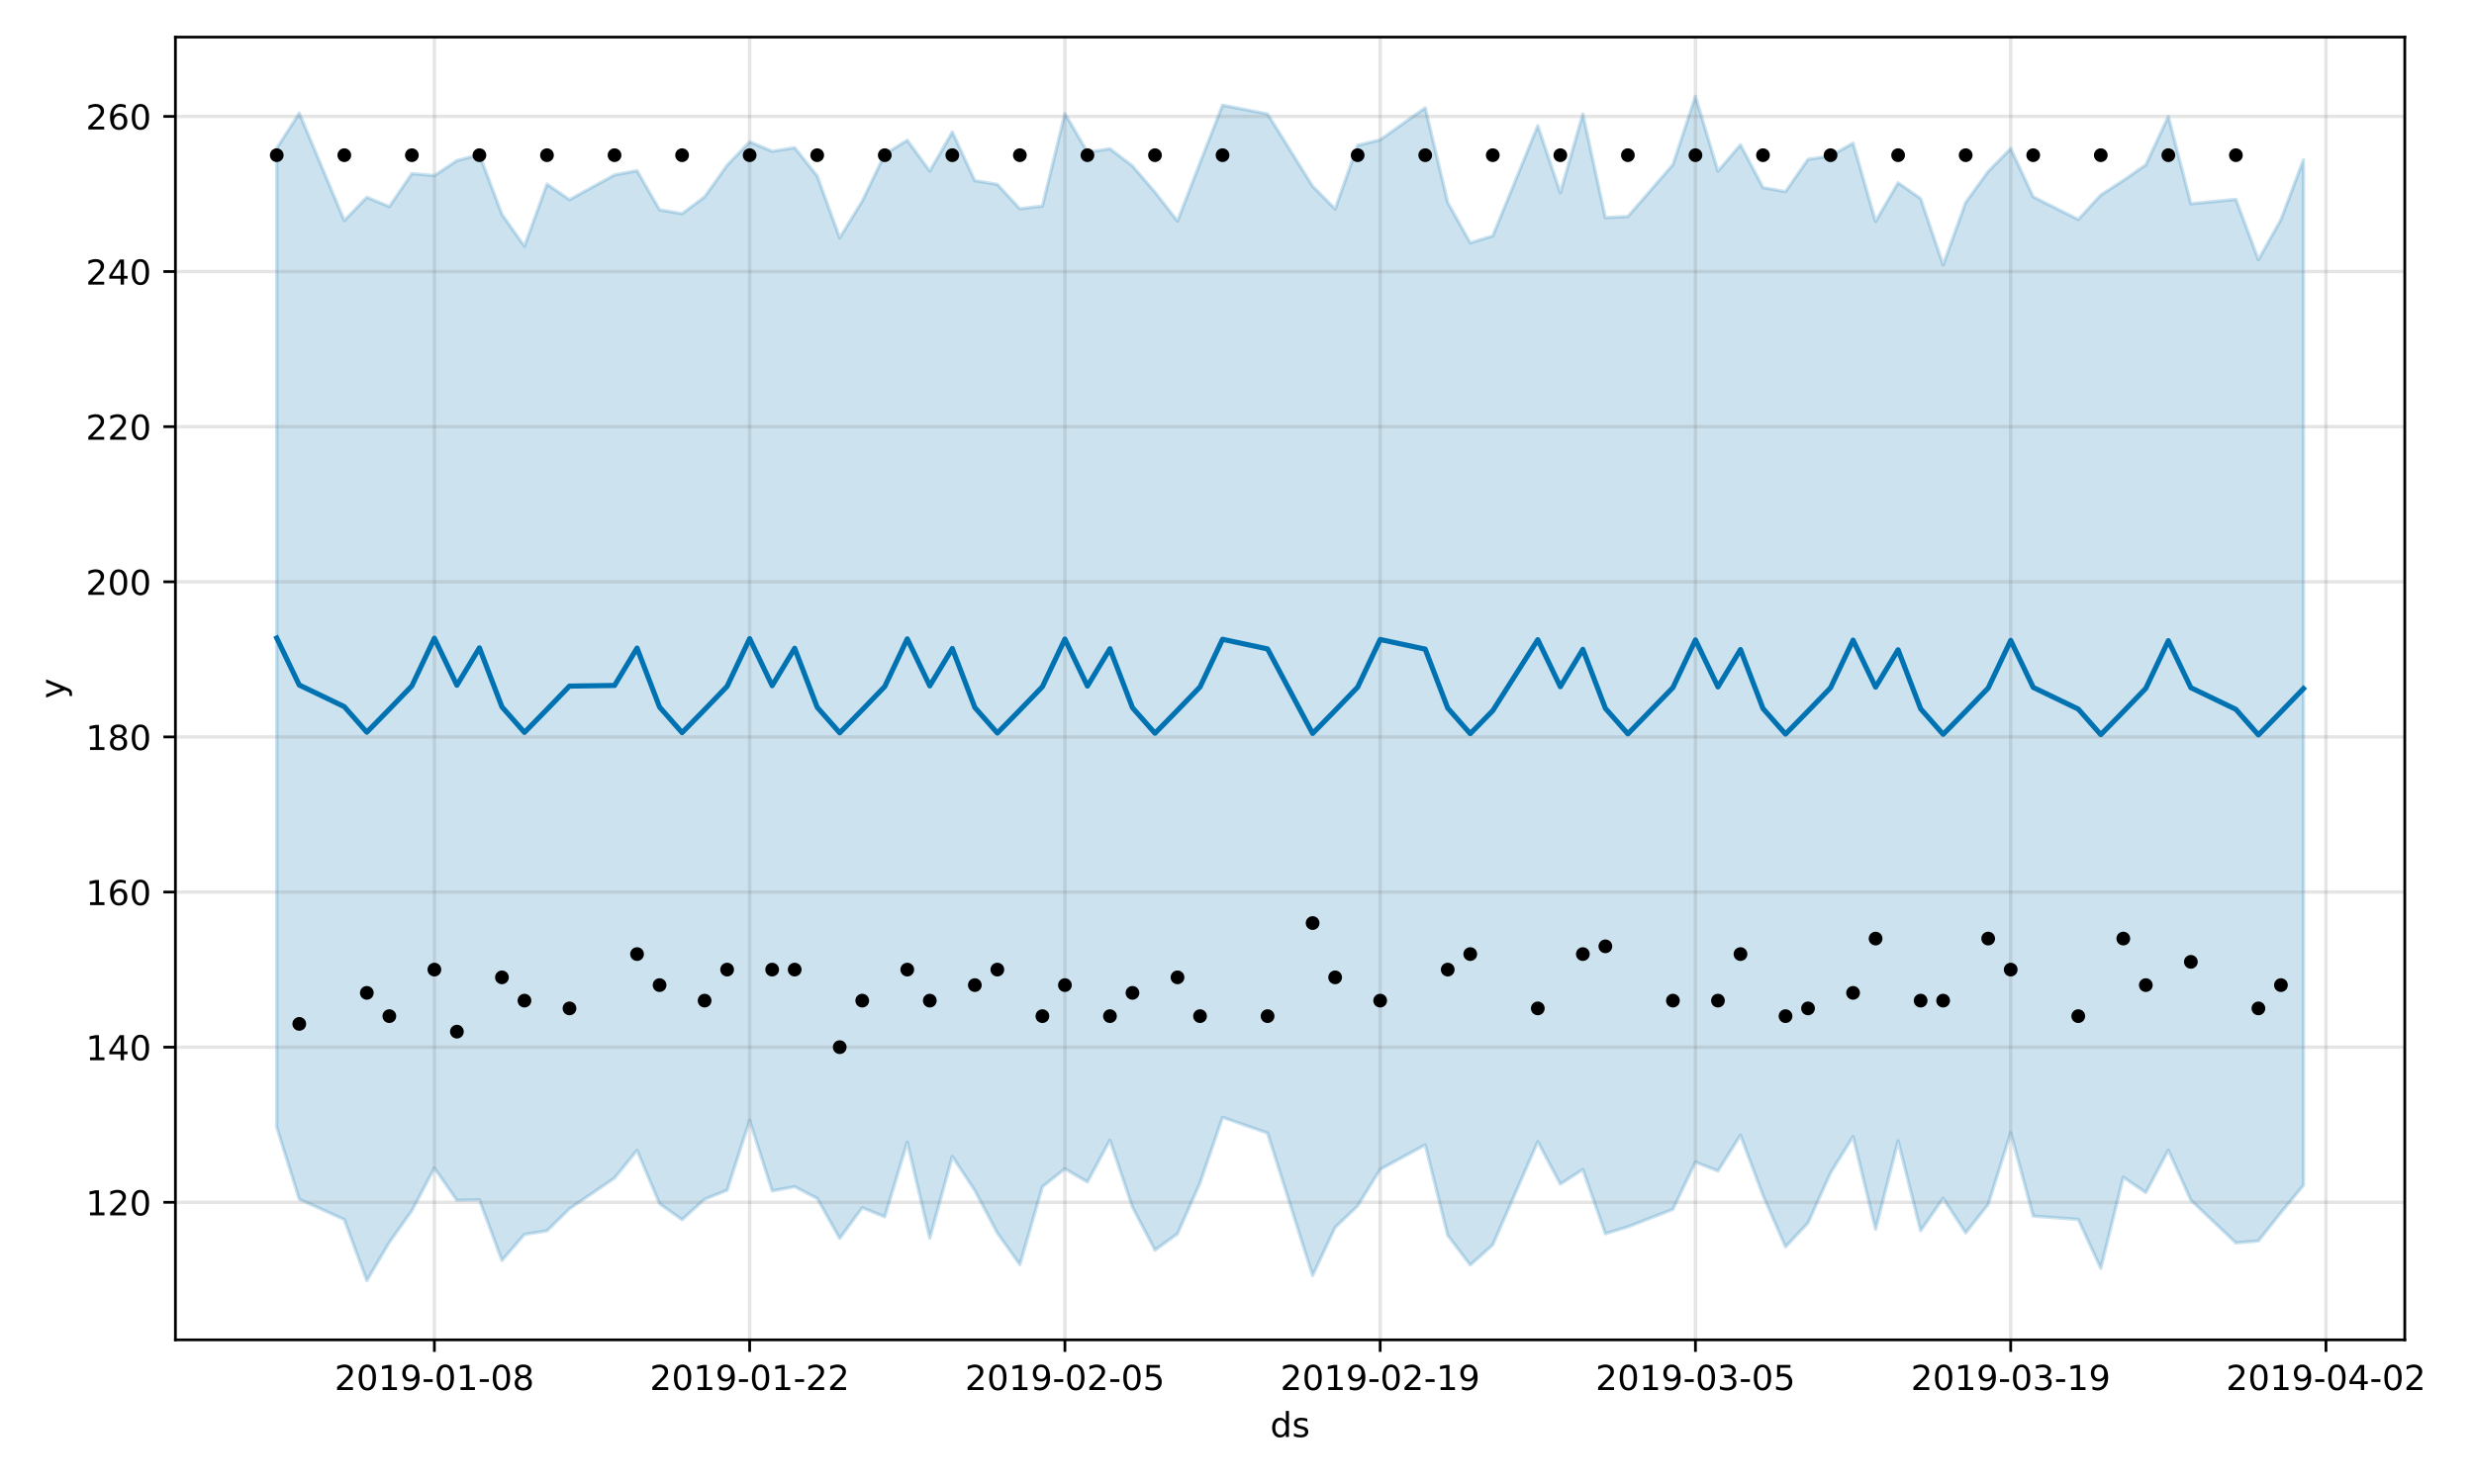 <?xml version="1.0" encoding="utf-8" standalone="no"?>
<!DOCTYPE svg PUBLIC "-//W3C//DTD SVG 1.1//EN"
  "http://www.w3.org/Graphics/SVG/1.1/DTD/svg11.dtd">
<!-- Created with matplotlib (https://matplotlib.org/) -->
<svg height="432pt" version="1.1" viewBox="0 0 720 432" width="720pt" xmlns="http://www.w3.org/2000/svg" xmlns:xlink="http://www.w3.org/1999/xlink">
 <defs>
  <style type="text/css">
*{stroke-linecap:butt;stroke-linejoin:round;}
  </style>
 </defs>
 <g id="figure_1">
  <g id="patch_1">
   <path d="M 0 432 
L 720 432 
L 720 0 
L 0 0 
z
" style="fill:#ffffff;"/>
  </g>
  <g id="axes_1">
   <g id="patch_2">
    <path d="M 51.05 390.04 
L 699.857 390.04 
L 699.857 10.8 
L 51.05 10.8 
z
" style="fill:#ffffff;"/>
   </g>
   <g id="PolyCollection_1">
    <defs>
     <path d="M 80.541 -388.839 
L 80.541 -103.843 
L 87.095 -82.908 
L 100.202 -76.971 
L 106.756 -59.198 
L 113.309 -70.353 
L 119.863 -79.56 
L 126.417 -91.983 
L 132.97 -82.58 
L 139.524 -82.714 
L 146.077 -65.08 
L 152.631 -72.657 
L 159.185 -73.701 
L 165.738 -80.121 
L 178.845 -89.066 
L 185.399 -97.121 
L 191.953 -81.586 
L 198.506 -76.941 
L 205.06 -82.897 
L 211.613 -85.529 
L 218.167 -105.866 
L 224.721 -85.322 
L 231.274 -86.546 
L 237.828 -83.118 
L 244.381 -71.507 
L 250.935 -80.412 
L 257.489 -77.802 
L 264.042 -99.509 
L 270.596 -71.594 
L 277.15 -95.358 
L 283.703 -85.43 
L 290.257 -73.065 
L 296.81 -63.862 
L 303.364 -86.526 
L 309.918 -91.757 
L 316.471 -87.915 
L 323.025 -100.099 
L 329.578 -80.581 
L 336.132 -68.088 
L 342.686 -72.836 
L 349.239 -87.64 
L 355.793 -106.73 
L 368.9 -102.155 
L 382.007 -60.685 
L 388.561 -74.7 
L 395.114 -80.957 
L 401.668 -91.575 
L 414.775 -98.724 
L 421.329 -72.383 
L 427.883 -63.752 
L 434.436 -69.622 
L 447.543 -99.643 
L 454.097 -87.311 
L 460.651 -91.542 
L 467.204 -72.866 
L 473.758 -74.863 
L 486.865 -79.966 
L 493.419 -93.705 
L 499.972 -91.135 
L 506.526 -101.531 
L 513.079 -84.003 
L 519.633 -69.028 
L 526.187 -76.009 
L 532.74 -90.558 
L 539.294 -101.125 
L 545.847 -74.144 
L 552.401 -99.869 
L 558.955 -73.73 
L 565.508 -83.161 
L 572.062 -73.113 
L 578.616 -81.385 
L 585.169 -102.274 
L 591.723 -77.997 
L 604.83 -77.019 
L 611.384 -62.791 
L 617.937 -89.315 
L 624.491 -84.82 
L 631.044 -97.184 
L 637.598 -82.632 
L 650.705 -70.182 
L 657.259 -70.762 
L 663.812 -79.009 
L 670.366 -86.962 
L 670.366 -385.496 
L 670.366 -385.496 
L 663.812 -368.078 
L 657.259 -356.4 
L 650.705 -373.953 
L 637.598 -372.7 
L 631.044 -398.115 
L 624.491 -384.009 
L 617.937 -379.465 
L 611.384 -375.219 
L 604.83 -368.109 
L 591.723 -374.683 
L 585.169 -388.753 
L 578.616 -382.078 
L 572.062 -373.06 
L 565.508 -354.889 
L 558.955 -374.19 
L 552.401 -378.788 
L 545.847 -367.531 
L 539.294 -390.313 
L 532.74 -386.593 
L 526.187 -385.622 
L 519.633 -376.198 
L 513.079 -377.407 
L 506.526 -389.835 
L 499.972 -382.168 
L 493.419 -403.962 
L 486.865 -384.075 
L 473.758 -368.967 
L 467.204 -368.642 
L 460.651 -398.817 
L 454.097 -375.859 
L 447.543 -395.38 
L 434.436 -363.312 
L 427.883 -361.298 
L 421.329 -373.034 
L 414.775 -400.613 
L 401.668 -391.302 
L 395.114 -389.679 
L 388.561 -371.183 
L 382.007 -377.793 
L 368.9 -398.831 
L 355.793 -401.38 
L 349.239 -384.593 
L 342.686 -367.65 
L 336.132 -376.052 
L 329.578 -383.695 
L 323.025 -388.686 
L 316.471 -387.71 
L 309.918 -398.955 
L 303.364 -372.006 
L 296.81 -371.231 
L 290.257 -378.33 
L 283.703 -379.421 
L 277.15 -393.563 
L 270.596 -382.201 
L 264.042 -391.172 
L 257.489 -387.103 
L 250.935 -373.463 
L 244.381 -362.772 
L 237.828 -380.765 
L 231.274 -389.002 
L 224.721 -387.961 
L 218.167 -390.703 
L 211.613 -383.897 
L 205.06 -374.693 
L 198.506 -369.792 
L 191.953 -370.931 
L 185.399 -382.306 
L 178.845 -381.076 
L 165.738 -373.864 
L 159.185 -378.399 
L 152.631 -360.313 
L 146.077 -369.593 
L 139.524 -386.995 
L 132.97 -385.237 
L 126.417 -380.884 
L 119.863 -381.458 
L 113.309 -371.868 
L 106.756 -374.578 
L 100.202 -367.783 
L 87.095 -399.058 
L 80.541 -388.839 
z
" id="m5e56b83d0c" style="stroke:#0072b2;stroke-opacity:0.2;"/>
    </defs>
    <g clip-path="url(#p3d72e38570)">
     <use style="fill:#0072b2;fill-opacity:0.2;stroke:#0072b2;stroke-opacity:0.2;" x="0" xlink:href="#m5e56b83d0c" y="432"/>
    </g>
   </g>
   <g id="matplotlib.axis_1">
    <g id="xtick_1">
     <g id="line2d_1">
      <path clip-path="url(#p3d72e38570)" d="M 126.417 390.04 
L 126.417 10.8 
" style="fill:none;stroke:#808080;stroke-linecap:square;stroke-opacity:0.2;"/>
     </g>
     <g id="line2d_2">
      <defs>
       <path d="M 0 0 
L 0 3.5 
" id="mac4b64bd05" style="stroke:#000000;stroke-width:0.8;"/>
      </defs>
      <g>
       <use style="stroke:#000000;stroke-width:0.8;" x="126.417" xlink:href="#mac4b64bd05" y="390.04"/>
      </g>
     </g>
     <g id="text_1">
      <!-- 2019-01-08 -->
      <defs>
       <path d="M 19.188 8.297 
L 53.609 8.297 
L 53.609 0 
L 7.328 0 
L 7.328 8.297 
Q 12.938 14.109 22.625 23.891 
Q 32.328 33.688 34.812 36.531 
Q 39.547 41.844 41.422 45.531 
Q 43.312 49.219 43.312 52.781 
Q 43.312 58.594 39.234 62.25 
Q 35.156 65.922 28.609 65.922 
Q 23.969 65.922 18.812 64.312 
Q 13.672 62.703 7.812 59.422 
L 7.812 69.391 
Q 13.766 71.781 18.938 73 
Q 24.125 74.219 28.422 74.219 
Q 39.75 74.219 46.484 68.547 
Q 53.219 62.891 53.219 53.422 
Q 53.219 48.922 51.531 44.891 
Q 49.859 40.875 45.406 35.406 
Q 44.188 33.984 37.641 27.219 
Q 31.109 20.453 19.188 8.297 
z
" id="DejaVuSans-50"/>
       <path d="M 31.781 66.406 
Q 24.172 66.406 20.328 58.906 
Q 16.5 51.422 16.5 36.375 
Q 16.5 21.391 20.328 13.891 
Q 24.172 6.391 31.781 6.391 
Q 39.453 6.391 43.281 13.891 
Q 47.125 21.391 47.125 36.375 
Q 47.125 51.422 43.281 58.906 
Q 39.453 66.406 31.781 66.406 
z
M 31.781 74.219 
Q 44.047 74.219 50.516 64.516 
Q 56.984 54.828 56.984 36.375 
Q 56.984 17.969 50.516 8.266 
Q 44.047 -1.422 31.781 -1.422 
Q 19.531 -1.422 13.062 8.266 
Q 6.594 17.969 6.594 36.375 
Q 6.594 54.828 13.062 64.516 
Q 19.531 74.219 31.781 74.219 
z
" id="DejaVuSans-48"/>
       <path d="M 12.406 8.297 
L 28.516 8.297 
L 28.516 63.922 
L 10.984 60.406 
L 10.984 69.391 
L 28.422 72.906 
L 38.281 72.906 
L 38.281 8.297 
L 54.391 8.297 
L 54.391 0 
L 12.406 0 
z
" id="DejaVuSans-49"/>
       <path d="M 10.984 1.516 
L 10.984 10.5 
Q 14.703 8.734 18.5 7.812 
Q 22.312 6.891 25.984 6.891 
Q 35.75 6.891 40.891 13.453 
Q 46.047 20.016 46.781 33.406 
Q 43.953 29.203 39.594 26.953 
Q 35.25 24.703 29.984 24.703 
Q 19.047 24.703 12.672 31.312 
Q 6.297 37.938 6.297 49.422 
Q 6.297 60.641 12.938 67.422 
Q 19.578 74.219 30.609 74.219 
Q 43.266 74.219 49.922 64.516 
Q 56.594 54.828 56.594 36.375 
Q 56.594 19.141 48.406 8.859 
Q 40.234 -1.422 26.422 -1.422 
Q 22.703 -1.422 18.891 -0.688 
Q 15.094 0.047 10.984 1.516 
z
M 30.609 32.422 
Q 37.25 32.422 41.125 36.953 
Q 45.016 41.5 45.016 49.422 
Q 45.016 57.281 41.125 61.844 
Q 37.25 66.406 30.609 66.406 
Q 23.969 66.406 20.094 61.844 
Q 16.219 57.281 16.219 49.422 
Q 16.219 41.5 20.094 36.953 
Q 23.969 32.422 30.609 32.422 
z
" id="DejaVuSans-57"/>
       <path d="M 4.891 31.391 
L 31.203 31.391 
L 31.203 23.391 
L 4.891 23.391 
z
" id="DejaVuSans-45"/>
       <path d="M 31.781 34.625 
Q 24.75 34.625 20.719 30.859 
Q 16.703 27.094 16.703 20.516 
Q 16.703 13.922 20.719 10.156 
Q 24.75 6.391 31.781 6.391 
Q 38.812 6.391 42.859 10.172 
Q 46.922 13.969 46.922 20.516 
Q 46.922 27.094 42.891 30.859 
Q 38.875 34.625 31.781 34.625 
z
M 21.922 38.812 
Q 15.578 40.375 12.031 44.719 
Q 8.5 49.078 8.5 55.328 
Q 8.5 64.062 14.719 69.141 
Q 20.953 74.219 31.781 74.219 
Q 42.672 74.219 48.875 69.141 
Q 55.078 64.062 55.078 55.328 
Q 55.078 49.078 51.531 44.719 
Q 48 40.375 41.703 38.812 
Q 48.828 37.156 52.797 32.312 
Q 56.781 27.484 56.781 20.516 
Q 56.781 9.906 50.312 4.234 
Q 43.844 -1.422 31.781 -1.422 
Q 19.734 -1.422 13.25 4.234 
Q 6.781 9.906 6.781 20.516 
Q 6.781 27.484 10.781 32.312 
Q 14.797 37.156 21.922 38.812 
z
M 18.312 54.391 
Q 18.312 48.734 21.844 45.562 
Q 25.391 42.391 31.781 42.391 
Q 38.141 42.391 41.719 45.562 
Q 45.312 48.734 45.312 54.391 
Q 45.312 60.062 41.719 63.234 
Q 38.141 66.406 31.781 66.406 
Q 25.391 66.406 21.844 63.234 
Q 18.312 60.062 18.312 54.391 
z
" id="DejaVuSans-56"/>
      </defs>
      <g transform="translate(97.359 404.638)scale(0.1 -0.1)">
       <use xlink:href="#DejaVuSans-50"/>
       <use x="63.623" xlink:href="#DejaVuSans-48"/>
       <use x="127.246" xlink:href="#DejaVuSans-49"/>
       <use x="190.869" xlink:href="#DejaVuSans-57"/>
       <use x="254.492" xlink:href="#DejaVuSans-45"/>
       <use x="290.576" xlink:href="#DejaVuSans-48"/>
       <use x="354.199" xlink:href="#DejaVuSans-49"/>
       <use x="417.822" xlink:href="#DejaVuSans-45"/>
       <use x="453.906" xlink:href="#DejaVuSans-48"/>
       <use x="517.529" xlink:href="#DejaVuSans-56"/>
      </g>
     </g>
    </g>
    <g id="xtick_2">
     <g id="line2d_3">
      <path clip-path="url(#p3d72e38570)" d="M 218.167 390.04 
L 218.167 10.8 
" style="fill:none;stroke:#808080;stroke-linecap:square;stroke-opacity:0.2;"/>
     </g>
     <g id="line2d_4">
      <g>
       <use style="stroke:#000000;stroke-width:0.8;" x="218.167" xlink:href="#mac4b64bd05" y="390.04"/>
      </g>
     </g>
     <g id="text_2">
      <!-- 2019-01-22 -->
      <g transform="translate(189.109 404.638)scale(0.1 -0.1)">
       <use xlink:href="#DejaVuSans-50"/>
       <use x="63.623" xlink:href="#DejaVuSans-48"/>
       <use x="127.246" xlink:href="#DejaVuSans-49"/>
       <use x="190.869" xlink:href="#DejaVuSans-57"/>
       <use x="254.492" xlink:href="#DejaVuSans-45"/>
       <use x="290.576" xlink:href="#DejaVuSans-48"/>
       <use x="354.199" xlink:href="#DejaVuSans-49"/>
       <use x="417.822" xlink:href="#DejaVuSans-45"/>
       <use x="453.906" xlink:href="#DejaVuSans-50"/>
       <use x="517.529" xlink:href="#DejaVuSans-50"/>
      </g>
     </g>
    </g>
    <g id="xtick_3">
     <g id="line2d_5">
      <path clip-path="url(#p3d72e38570)" d="M 309.918 390.04 
L 309.918 10.8 
" style="fill:none;stroke:#808080;stroke-linecap:square;stroke-opacity:0.2;"/>
     </g>
     <g id="line2d_6">
      <g>
       <use style="stroke:#000000;stroke-width:0.8;" x="309.918" xlink:href="#mac4b64bd05" y="390.04"/>
      </g>
     </g>
     <g id="text_3">
      <!-- 2019-02-05 -->
      <defs>
       <path d="M 10.797 72.906 
L 49.516 72.906 
L 49.516 64.594 
L 19.828 64.594 
L 19.828 46.734 
Q 21.969 47.469 24.109 47.828 
Q 26.266 48.188 28.422 48.188 
Q 40.625 48.188 47.75 41.5 
Q 54.891 34.812 54.891 23.391 
Q 54.891 11.625 47.562 5.094 
Q 40.234 -1.422 26.906 -1.422 
Q 22.312 -1.422 17.547 -0.641 
Q 12.797 0.141 7.719 1.703 
L 7.719 11.625 
Q 12.109 9.234 16.797 8.062 
Q 21.484 6.891 26.703 6.891 
Q 35.156 6.891 40.078 11.328 
Q 45.016 15.766 45.016 23.391 
Q 45.016 31 40.078 35.438 
Q 35.156 39.891 26.703 39.891 
Q 22.75 39.891 18.812 39.016 
Q 14.891 38.141 10.797 36.281 
z
" id="DejaVuSans-53"/>
      </defs>
      <g transform="translate(280.86 404.638)scale(0.1 -0.1)">
       <use xlink:href="#DejaVuSans-50"/>
       <use x="63.623" xlink:href="#DejaVuSans-48"/>
       <use x="127.246" xlink:href="#DejaVuSans-49"/>
       <use x="190.869" xlink:href="#DejaVuSans-57"/>
       <use x="254.492" xlink:href="#DejaVuSans-45"/>
       <use x="290.576" xlink:href="#DejaVuSans-48"/>
       <use x="354.199" xlink:href="#DejaVuSans-50"/>
       <use x="417.822" xlink:href="#DejaVuSans-45"/>
       <use x="453.906" xlink:href="#DejaVuSans-48"/>
       <use x="517.529" xlink:href="#DejaVuSans-53"/>
      </g>
     </g>
    </g>
    <g id="xtick_4">
     <g id="line2d_7">
      <path clip-path="url(#p3d72e38570)" d="M 401.668 390.04 
L 401.668 10.8 
" style="fill:none;stroke:#808080;stroke-linecap:square;stroke-opacity:0.2;"/>
     </g>
     <g id="line2d_8">
      <g>
       <use style="stroke:#000000;stroke-width:0.8;" x="401.668" xlink:href="#mac4b64bd05" y="390.04"/>
      </g>
     </g>
     <g id="text_4">
      <!-- 2019-02-19 -->
      <g transform="translate(372.61 404.638)scale(0.1 -0.1)">
       <use xlink:href="#DejaVuSans-50"/>
       <use x="63.623" xlink:href="#DejaVuSans-48"/>
       <use x="127.246" xlink:href="#DejaVuSans-49"/>
       <use x="190.869" xlink:href="#DejaVuSans-57"/>
       <use x="254.492" xlink:href="#DejaVuSans-45"/>
       <use x="290.576" xlink:href="#DejaVuSans-48"/>
       <use x="354.199" xlink:href="#DejaVuSans-50"/>
       <use x="417.822" xlink:href="#DejaVuSans-45"/>
       <use x="453.906" xlink:href="#DejaVuSans-49"/>
       <use x="517.529" xlink:href="#DejaVuSans-57"/>
      </g>
     </g>
    </g>
    <g id="xtick_5">
     <g id="line2d_9">
      <path clip-path="url(#p3d72e38570)" d="M 493.419 390.04 
L 493.419 10.8 
" style="fill:none;stroke:#808080;stroke-linecap:square;stroke-opacity:0.2;"/>
     </g>
     <g id="line2d_10">
      <g>
       <use style="stroke:#000000;stroke-width:0.8;" x="493.419" xlink:href="#mac4b64bd05" y="390.04"/>
      </g>
     </g>
     <g id="text_5">
      <!-- 2019-03-05 -->
      <defs>
       <path d="M 40.578 39.312 
Q 47.656 37.797 51.625 33 
Q 55.609 28.219 55.609 21.188 
Q 55.609 10.406 48.188 4.484 
Q 40.766 -1.422 27.094 -1.422 
Q 22.516 -1.422 17.656 -0.516 
Q 12.797 0.391 7.625 2.203 
L 7.625 11.719 
Q 11.719 9.328 16.594 8.109 
Q 21.484 6.891 26.812 6.891 
Q 36.078 6.891 40.938 10.547 
Q 45.797 14.203 45.797 21.188 
Q 45.797 27.641 41.281 31.266 
Q 36.766 34.906 28.719 34.906 
L 20.219 34.906 
L 20.219 43.016 
L 29.109 43.016 
Q 36.375 43.016 40.234 45.922 
Q 44.094 48.828 44.094 54.297 
Q 44.094 59.906 40.109 62.906 
Q 36.141 65.922 28.719 65.922 
Q 24.656 65.922 20.016 65.031 
Q 15.375 64.156 9.812 62.312 
L 9.812 71.094 
Q 15.438 72.656 20.344 73.438 
Q 25.25 74.219 29.594 74.219 
Q 40.828 74.219 47.359 69.109 
Q 53.906 64.016 53.906 55.328 
Q 53.906 49.266 50.438 45.094 
Q 46.969 40.922 40.578 39.312 
z
" id="DejaVuSans-51"/>
      </defs>
      <g transform="translate(464.361 404.638)scale(0.1 -0.1)">
       <use xlink:href="#DejaVuSans-50"/>
       <use x="63.623" xlink:href="#DejaVuSans-48"/>
       <use x="127.246" xlink:href="#DejaVuSans-49"/>
       <use x="190.869" xlink:href="#DejaVuSans-57"/>
       <use x="254.492" xlink:href="#DejaVuSans-45"/>
       <use x="290.576" xlink:href="#DejaVuSans-48"/>
       <use x="354.199" xlink:href="#DejaVuSans-51"/>
       <use x="417.822" xlink:href="#DejaVuSans-45"/>
       <use x="453.906" xlink:href="#DejaVuSans-48"/>
       <use x="517.529" xlink:href="#DejaVuSans-53"/>
      </g>
     </g>
    </g>
    <g id="xtick_6">
     <g id="line2d_11">
      <path clip-path="url(#p3d72e38570)" d="M 585.169 390.04 
L 585.169 10.8 
" style="fill:none;stroke:#808080;stroke-linecap:square;stroke-opacity:0.2;"/>
     </g>
     <g id="line2d_12">
      <g>
       <use style="stroke:#000000;stroke-width:0.8;" x="585.169" xlink:href="#mac4b64bd05" y="390.04"/>
      </g>
     </g>
     <g id="text_6">
      <!-- 2019-03-19 -->
      <g transform="translate(556.111 404.638)scale(0.1 -0.1)">
       <use xlink:href="#DejaVuSans-50"/>
       <use x="63.623" xlink:href="#DejaVuSans-48"/>
       <use x="127.246" xlink:href="#DejaVuSans-49"/>
       <use x="190.869" xlink:href="#DejaVuSans-57"/>
       <use x="254.492" xlink:href="#DejaVuSans-45"/>
       <use x="290.576" xlink:href="#DejaVuSans-48"/>
       <use x="354.199" xlink:href="#DejaVuSans-51"/>
       <use x="417.822" xlink:href="#DejaVuSans-45"/>
       <use x="453.906" xlink:href="#DejaVuSans-49"/>
       <use x="517.529" xlink:href="#DejaVuSans-57"/>
      </g>
     </g>
    </g>
    <g id="xtick_7">
     <g id="line2d_13">
      <path clip-path="url(#p3d72e38570)" d="M 676.92 390.04 
L 676.92 10.8 
" style="fill:none;stroke:#808080;stroke-linecap:square;stroke-opacity:0.2;"/>
     </g>
     <g id="line2d_14">
      <g>
       <use style="stroke:#000000;stroke-width:0.8;" x="676.92" xlink:href="#mac4b64bd05" y="390.04"/>
      </g>
     </g>
     <g id="text_7">
      <!-- 2019-04-02 -->
      <defs>
       <path d="M 37.797 64.312 
L 12.891 25.391 
L 37.797 25.391 
z
M 35.203 72.906 
L 47.609 72.906 
L 47.609 25.391 
L 58.016 25.391 
L 58.016 17.188 
L 47.609 17.188 
L 47.609 0 
L 37.797 0 
L 37.797 17.188 
L 4.891 17.188 
L 4.891 26.703 
z
" id="DejaVuSans-52"/>
      </defs>
      <g transform="translate(647.862 404.638)scale(0.1 -0.1)">
       <use xlink:href="#DejaVuSans-50"/>
       <use x="63.623" xlink:href="#DejaVuSans-48"/>
       <use x="127.246" xlink:href="#DejaVuSans-49"/>
       <use x="190.869" xlink:href="#DejaVuSans-57"/>
       <use x="254.492" xlink:href="#DejaVuSans-45"/>
       <use x="290.576" xlink:href="#DejaVuSans-48"/>
       <use x="354.199" xlink:href="#DejaVuSans-52"/>
       <use x="417.822" xlink:href="#DejaVuSans-45"/>
       <use x="453.906" xlink:href="#DejaVuSans-48"/>
       <use x="517.529" xlink:href="#DejaVuSans-50"/>
      </g>
     </g>
    </g>
    <g id="text_8">
     <!-- ds -->
     <defs>
      <path d="M 45.406 46.391 
L 45.406 75.984 
L 54.391 75.984 
L 54.391 0 
L 45.406 0 
L 45.406 8.203 
Q 42.578 3.328 38.25 0.953 
Q 33.938 -1.422 27.875 -1.422 
Q 17.969 -1.422 11.734 6.484 
Q 5.516 14.406 5.516 27.297 
Q 5.516 40.188 11.734 48.094 
Q 17.969 56 27.875 56 
Q 33.938 56 38.25 53.625 
Q 42.578 51.266 45.406 46.391 
z
M 14.797 27.297 
Q 14.797 17.391 18.875 11.75 
Q 22.953 6.109 30.078 6.109 
Q 37.203 6.109 41.297 11.75 
Q 45.406 17.391 45.406 27.297 
Q 45.406 37.203 41.297 42.844 
Q 37.203 48.484 30.078 48.484 
Q 22.953 48.484 18.875 42.844 
Q 14.797 37.203 14.797 27.297 
z
" id="DejaVuSans-100"/>
      <path d="M 44.281 53.078 
L 44.281 44.578 
Q 40.484 46.531 36.375 47.5 
Q 32.281 48.484 27.875 48.484 
Q 21.188 48.484 17.844 46.438 
Q 14.5 44.391 14.5 40.281 
Q 14.5 37.156 16.891 35.375 
Q 19.281 33.594 26.516 31.984 
L 29.594 31.297 
Q 39.156 29.25 43.188 25.516 
Q 47.219 21.781 47.219 15.094 
Q 47.219 7.469 41.188 3.016 
Q 35.156 -1.422 24.609 -1.422 
Q 20.219 -1.422 15.453 -0.562 
Q 10.688 0.297 5.422 2 
L 5.422 11.281 
Q 10.406 8.688 15.234 7.391 
Q 20.062 6.109 24.812 6.109 
Q 31.156 6.109 34.562 8.281 
Q 37.984 10.453 37.984 14.406 
Q 37.984 18.062 35.516 20.016 
Q 33.062 21.969 24.703 23.781 
L 21.578 24.516 
Q 13.234 26.266 9.516 29.906 
Q 5.812 33.547 5.812 39.891 
Q 5.812 47.609 11.281 51.797 
Q 16.75 56 26.812 56 
Q 31.781 56 36.172 55.266 
Q 40.578 54.547 44.281 53.078 
z
" id="DejaVuSans-115"/>
     </defs>
     <g transform="translate(369.675 418.317)scale(0.1 -0.1)">
      <use xlink:href="#DejaVuSans-100"/>
      <use x="63.477" xlink:href="#DejaVuSans-115"/>
     </g>
    </g>
   </g>
   <g id="matplotlib.axis_2">
    <g id="ytick_1">
     <g id="line2d_15">
      <path clip-path="url(#p3d72e38570)" d="M 51.05 349.993 
L 699.857 349.993 
" style="fill:none;stroke:#808080;stroke-linecap:square;stroke-opacity:0.2;"/>
     </g>
     <g id="line2d_16">
      <defs>
       <path d="M 0 0 
L -3.5 0 
" id="m745ebe092a" style="stroke:#000000;stroke-width:0.8;"/>
      </defs>
      <g>
       <use style="stroke:#000000;stroke-width:0.8;" x="51.05" xlink:href="#m745ebe092a" y="349.993"/>
      </g>
     </g>
     <g id="text_9">
      <!-- 120 -->
      <g transform="translate(24.962 353.792)scale(0.1 -0.1)">
       <use xlink:href="#DejaVuSans-49"/>
       <use x="63.623" xlink:href="#DejaVuSans-50"/>
       <use x="127.246" xlink:href="#DejaVuSans-48"/>
      </g>
     </g>
    </g>
    <g id="ytick_2">
     <g id="line2d_17">
      <path clip-path="url(#p3d72e38570)" d="M 51.05 304.835 
L 699.857 304.835 
" style="fill:none;stroke:#808080;stroke-linecap:square;stroke-opacity:0.2;"/>
     </g>
     <g id="line2d_18">
      <g>
       <use style="stroke:#000000;stroke-width:0.8;" x="51.05" xlink:href="#m745ebe092a" y="304.835"/>
      </g>
     </g>
     <g id="text_10">
      <!-- 140 -->
      <g transform="translate(24.962 308.634)scale(0.1 -0.1)">
       <use xlink:href="#DejaVuSans-49"/>
       <use x="63.623" xlink:href="#DejaVuSans-52"/>
       <use x="127.246" xlink:href="#DejaVuSans-48"/>
      </g>
     </g>
    </g>
    <g id="ytick_3">
     <g id="line2d_19">
      <path clip-path="url(#p3d72e38570)" d="M 51.05 259.677 
L 699.857 259.677 
" style="fill:none;stroke:#808080;stroke-linecap:square;stroke-opacity:0.2;"/>
     </g>
     <g id="line2d_20">
      <g>
       <use style="stroke:#000000;stroke-width:0.8;" x="51.05" xlink:href="#m745ebe092a" y="259.677"/>
      </g>
     </g>
     <g id="text_11">
      <!-- 160 -->
      <defs>
       <path d="M 33.016 40.375 
Q 26.375 40.375 22.484 35.828 
Q 18.609 31.297 18.609 23.391 
Q 18.609 15.531 22.484 10.953 
Q 26.375 6.391 33.016 6.391 
Q 39.656 6.391 43.531 10.953 
Q 47.406 15.531 47.406 23.391 
Q 47.406 31.297 43.531 35.828 
Q 39.656 40.375 33.016 40.375 
z
M 52.594 71.297 
L 52.594 62.312 
Q 48.875 64.062 45.094 64.984 
Q 41.312 65.922 37.594 65.922 
Q 27.828 65.922 22.672 59.328 
Q 17.531 52.734 16.797 39.406 
Q 19.672 43.656 24.016 45.922 
Q 28.375 48.188 33.594 48.188 
Q 44.578 48.188 50.953 41.516 
Q 57.328 34.859 57.328 23.391 
Q 57.328 12.156 50.688 5.359 
Q 44.047 -1.422 33.016 -1.422 
Q 20.359 -1.422 13.672 8.266 
Q 6.984 17.969 6.984 36.375 
Q 6.984 53.656 15.188 63.938 
Q 23.391 74.219 37.203 74.219 
Q 40.922 74.219 44.703 73.484 
Q 48.484 72.75 52.594 71.297 
z
" id="DejaVuSans-54"/>
      </defs>
      <g transform="translate(24.962 263.476)scale(0.1 -0.1)">
       <use xlink:href="#DejaVuSans-49"/>
       <use x="63.623" xlink:href="#DejaVuSans-54"/>
       <use x="127.246" xlink:href="#DejaVuSans-48"/>
      </g>
     </g>
    </g>
    <g id="ytick_4">
     <g id="line2d_21">
      <path clip-path="url(#p3d72e38570)" d="M 51.05 214.519 
L 699.857 214.519 
" style="fill:none;stroke:#808080;stroke-linecap:square;stroke-opacity:0.2;"/>
     </g>
     <g id="line2d_22">
      <g>
       <use style="stroke:#000000;stroke-width:0.8;" x="51.05" xlink:href="#m745ebe092a" y="214.519"/>
      </g>
     </g>
     <g id="text_12">
      <!-- 180 -->
      <g transform="translate(24.962 218.318)scale(0.1 -0.1)">
       <use xlink:href="#DejaVuSans-49"/>
       <use x="63.623" xlink:href="#DejaVuSans-56"/>
       <use x="127.246" xlink:href="#DejaVuSans-48"/>
      </g>
     </g>
    </g>
    <g id="ytick_5">
     <g id="line2d_23">
      <path clip-path="url(#p3d72e38570)" d="M 51.05 169.361 
L 699.857 169.361 
" style="fill:none;stroke:#808080;stroke-linecap:square;stroke-opacity:0.2;"/>
     </g>
     <g id="line2d_24">
      <g>
       <use style="stroke:#000000;stroke-width:0.8;" x="51.05" xlink:href="#m745ebe092a" y="169.361"/>
      </g>
     </g>
     <g id="text_13">
      <!-- 200 -->
      <g transform="translate(24.962 173.16)scale(0.1 -0.1)">
       <use xlink:href="#DejaVuSans-50"/>
       <use x="63.623" xlink:href="#DejaVuSans-48"/>
       <use x="127.246" xlink:href="#DejaVuSans-48"/>
      </g>
     </g>
    </g>
    <g id="ytick_6">
     <g id="line2d_25">
      <path clip-path="url(#p3d72e38570)" d="M 51.05 124.203 
L 699.857 124.203 
" style="fill:none;stroke:#808080;stroke-linecap:square;stroke-opacity:0.2;"/>
     </g>
     <g id="line2d_26">
      <g>
       <use style="stroke:#000000;stroke-width:0.8;" x="51.05" xlink:href="#m745ebe092a" y="124.203"/>
      </g>
     </g>
     <g id="text_14">
      <!-- 220 -->
      <g transform="translate(24.962 128.002)scale(0.1 -0.1)">
       <use xlink:href="#DejaVuSans-50"/>
       <use x="63.623" xlink:href="#DejaVuSans-50"/>
       <use x="127.246" xlink:href="#DejaVuSans-48"/>
      </g>
     </g>
    </g>
    <g id="ytick_7">
     <g id="line2d_27">
      <path clip-path="url(#p3d72e38570)" d="M 51.05 79.045 
L 699.857 79.045 
" style="fill:none;stroke:#808080;stroke-linecap:square;stroke-opacity:0.2;"/>
     </g>
     <g id="line2d_28">
      <g>
       <use style="stroke:#000000;stroke-width:0.8;" x="51.05" xlink:href="#m745ebe092a" y="79.045"/>
      </g>
     </g>
     <g id="text_15">
      <!-- 240 -->
      <g transform="translate(24.962 82.844)scale(0.1 -0.1)">
       <use xlink:href="#DejaVuSans-50"/>
       <use x="63.623" xlink:href="#DejaVuSans-52"/>
       <use x="127.246" xlink:href="#DejaVuSans-48"/>
      </g>
     </g>
    </g>
    <g id="ytick_8">
     <g id="line2d_29">
      <path clip-path="url(#p3d72e38570)" d="M 51.05 33.887 
L 699.857 33.887 
" style="fill:none;stroke:#808080;stroke-linecap:square;stroke-opacity:0.2;"/>
     </g>
     <g id="line2d_30">
      <g>
       <use style="stroke:#000000;stroke-width:0.8;" x="51.05" xlink:href="#m745ebe092a" y="33.887"/>
      </g>
     </g>
     <g id="text_16">
      <!-- 260 -->
      <g transform="translate(24.962 37.686)scale(0.1 -0.1)">
       <use xlink:href="#DejaVuSans-50"/>
       <use x="63.623" xlink:href="#DejaVuSans-54"/>
       <use x="127.246" xlink:href="#DejaVuSans-48"/>
      </g>
     </g>
    </g>
    <g id="text_17">
     <!-- y -->
     <defs>
      <path d="M 32.172 -5.078 
Q 28.375 -14.844 24.75 -17.812 
Q 21.141 -20.797 15.094 -20.797 
L 7.906 -20.797 
L 7.906 -13.281 
L 13.188 -13.281 
Q 16.891 -13.281 18.938 -11.516 
Q 21 -9.766 23.484 -3.219 
L 25.094 0.875 
L 2.984 54.688 
L 12.5 54.688 
L 29.594 11.922 
L 46.688 54.688 
L 56.203 54.688 
z
" id="DejaVuSans-121"/>
     </defs>
     <g transform="translate(18.883 203.379)rotate(-90)scale(0.1 -0.1)">
      <use xlink:href="#DejaVuSans-121"/>
     </g>
    </g>
   </g>
   <g id="line2d_31">
    <defs>
     <path d="M 0 1.5 
C 0.398 1.5 0.779 1.342 1.061 1.061 
C 1.342 0.779 1.5 0.398 1.5 0 
C 1.5 -0.398 1.342 -0.779 1.061 -1.061 
C 0.779 -1.342 0.398 -1.5 0 -1.5 
C -0.398 -1.5 -0.779 -1.342 -1.061 -1.061 
C -1.342 -0.779 -1.5 -0.398 -1.5 0 
C -1.5 0.398 -1.342 0.779 -1.061 1.061 
C -0.779 1.342 -0.398 1.5 0 1.5 
z
" id="me73e9a8bb5" style="stroke:#000000;"/>
    </defs>
    <g clip-path="url(#p3d72e38570)">
     <use style="stroke:#000000;" x="80.541" xlink:href="#me73e9a8bb5" y="45.176"/>
     <use style="stroke:#000000;" x="87.095" xlink:href="#me73e9a8bb5" y="298.061"/>
     <use style="stroke:#000000;" x="100.202" xlink:href="#me73e9a8bb5" y="45.176"/>
     <use style="stroke:#000000;" x="106.756" xlink:href="#me73e9a8bb5" y="289.029"/>
     <use style="stroke:#000000;" x="113.309" xlink:href="#me73e9a8bb5" y="295.803"/>
     <use style="stroke:#000000;" x="119.863" xlink:href="#me73e9a8bb5" y="45.176"/>
     <use style="stroke:#000000;" x="126.417" xlink:href="#me73e9a8bb5" y="282.256"/>
     <use style="stroke:#000000;" x="132.97" xlink:href="#me73e9a8bb5" y="300.319"/>
     <use style="stroke:#000000;" x="139.524" xlink:href="#me73e9a8bb5" y="45.176"/>
     <use style="stroke:#000000;" x="146.077" xlink:href="#me73e9a8bb5" y="284.514"/>
     <use style="stroke:#000000;" x="152.631" xlink:href="#me73e9a8bb5" y="291.287"/>
     <use style="stroke:#000000;" x="159.185" xlink:href="#me73e9a8bb5" y="45.176"/>
     <use style="stroke:#000000;" x="165.738" xlink:href="#me73e9a8bb5" y="293.545"/>
     <use style="stroke:#000000;" x="178.845" xlink:href="#me73e9a8bb5" y="45.176"/>
     <use style="stroke:#000000;" x="185.399" xlink:href="#me73e9a8bb5" y="277.74"/>
     <use style="stroke:#000000;" x="191.953" xlink:href="#me73e9a8bb5" y="286.771"/>
     <use style="stroke:#000000;" x="198.506" xlink:href="#me73e9a8bb5" y="45.176"/>
     <use style="stroke:#000000;" x="205.06" xlink:href="#me73e9a8bb5" y="291.287"/>
     <use style="stroke:#000000;" x="211.613" xlink:href="#me73e9a8bb5" y="282.256"/>
     <use style="stroke:#000000;" x="218.167" xlink:href="#me73e9a8bb5" y="45.176"/>
     <use style="stroke:#000000;" x="224.721" xlink:href="#me73e9a8bb5" y="282.256"/>
     <use style="stroke:#000000;" x="231.274" xlink:href="#me73e9a8bb5" y="282.256"/>
     <use style="stroke:#000000;" x="237.828" xlink:href="#me73e9a8bb5" y="45.176"/>
     <use style="stroke:#000000;" x="244.381" xlink:href="#me73e9a8bb5" y="304.835"/>
     <use style="stroke:#000000;" x="250.935" xlink:href="#me73e9a8bb5" y="291.287"/>
     <use style="stroke:#000000;" x="257.489" xlink:href="#me73e9a8bb5" y="45.176"/>
     <use style="stroke:#000000;" x="264.042" xlink:href="#me73e9a8bb5" y="282.256"/>
     <use style="stroke:#000000;" x="270.596" xlink:href="#me73e9a8bb5" y="291.287"/>
     <use style="stroke:#000000;" x="277.15" xlink:href="#me73e9a8bb5" y="45.176"/>
     <use style="stroke:#000000;" x="283.703" xlink:href="#me73e9a8bb5" y="286.771"/>
     <use style="stroke:#000000;" x="290.257" xlink:href="#me73e9a8bb5" y="282.256"/>
     <use style="stroke:#000000;" x="296.81" xlink:href="#me73e9a8bb5" y="45.176"/>
     <use style="stroke:#000000;" x="303.364" xlink:href="#me73e9a8bb5" y="295.803"/>
     <use style="stroke:#000000;" x="309.918" xlink:href="#me73e9a8bb5" y="286.771"/>
     <use style="stroke:#000000;" x="316.471" xlink:href="#me73e9a8bb5" y="45.176"/>
     <use style="stroke:#000000;" x="323.025" xlink:href="#me73e9a8bb5" y="295.803"/>
     <use style="stroke:#000000;" x="329.578" xlink:href="#me73e9a8bb5" y="289.029"/>
     <use style="stroke:#000000;" x="336.132" xlink:href="#me73e9a8bb5" y="45.176"/>
     <use style="stroke:#000000;" x="342.686" xlink:href="#me73e9a8bb5" y="284.514"/>
     <use style="stroke:#000000;" x="349.239" xlink:href="#me73e9a8bb5" y="295.803"/>
     <use style="stroke:#000000;" x="355.793" xlink:href="#me73e9a8bb5" y="45.176"/>
     <use style="stroke:#000000;" x="368.9" xlink:href="#me73e9a8bb5" y="295.803"/>
     <use style="stroke:#000000;" x="382.007" xlink:href="#me73e9a8bb5" y="268.708"/>
     <use style="stroke:#000000;" x="388.561" xlink:href="#me73e9a8bb5" y="284.514"/>
     <use style="stroke:#000000;" x="395.114" xlink:href="#me73e9a8bb5" y="45.176"/>
     <use style="stroke:#000000;" x="401.668" xlink:href="#me73e9a8bb5" y="291.287"/>
     <use style="stroke:#000000;" x="414.775" xlink:href="#me73e9a8bb5" y="45.176"/>
     <use style="stroke:#000000;" x="421.329" xlink:href="#me73e9a8bb5" y="282.256"/>
     <use style="stroke:#000000;" x="427.883" xlink:href="#me73e9a8bb5" y="277.74"/>
     <use style="stroke:#000000;" x="434.436" xlink:href="#me73e9a8bb5" y="45.176"/>
     <use style="stroke:#000000;" x="447.543" xlink:href="#me73e9a8bb5" y="293.545"/>
     <use style="stroke:#000000;" x="454.097" xlink:href="#me73e9a8bb5" y="45.176"/>
     <use style="stroke:#000000;" x="460.651" xlink:href="#me73e9a8bb5" y="277.74"/>
     <use style="stroke:#000000;" x="467.204" xlink:href="#me73e9a8bb5" y="275.482"/>
     <use style="stroke:#000000;" x="473.758" xlink:href="#me73e9a8bb5" y="45.176"/>
     <use style="stroke:#000000;" x="486.865" xlink:href="#me73e9a8bb5" y="291.287"/>
     <use style="stroke:#000000;" x="493.419" xlink:href="#me73e9a8bb5" y="45.176"/>
     <use style="stroke:#000000;" x="499.972" xlink:href="#me73e9a8bb5" y="291.287"/>
     <use style="stroke:#000000;" x="506.526" xlink:href="#me73e9a8bb5" y="277.74"/>
     <use style="stroke:#000000;" x="513.079" xlink:href="#me73e9a8bb5" y="45.176"/>
     <use style="stroke:#000000;" x="519.633" xlink:href="#me73e9a8bb5" y="295.803"/>
     <use style="stroke:#000000;" x="526.187" xlink:href="#me73e9a8bb5" y="293.545"/>
     <use style="stroke:#000000;" x="532.74" xlink:href="#me73e9a8bb5" y="45.176"/>
     <use style="stroke:#000000;" x="539.294" xlink:href="#me73e9a8bb5" y="289.029"/>
     <use style="stroke:#000000;" x="545.847" xlink:href="#me73e9a8bb5" y="273.224"/>
     <use style="stroke:#000000;" x="552.401" xlink:href="#me73e9a8bb5" y="45.176"/>
     <use style="stroke:#000000;" x="558.955" xlink:href="#me73e9a8bb5" y="291.287"/>
     <use style="stroke:#000000;" x="565.508" xlink:href="#me73e9a8bb5" y="291.287"/>
     <use style="stroke:#000000;" x="572.062" xlink:href="#me73e9a8bb5" y="45.176"/>
     <use style="stroke:#000000;" x="578.616" xlink:href="#me73e9a8bb5" y="273.224"/>
     <use style="stroke:#000000;" x="585.169" xlink:href="#me73e9a8bb5" y="282.256"/>
     <use style="stroke:#000000;" x="591.723" xlink:href="#me73e9a8bb5" y="45.176"/>
     <use style="stroke:#000000;" x="604.83" xlink:href="#me73e9a8bb5" y="295.803"/>
     <use style="stroke:#000000;" x="611.384" xlink:href="#me73e9a8bb5" y="45.176"/>
     <use style="stroke:#000000;" x="617.937" xlink:href="#me73e9a8bb5" y="273.224"/>
     <use style="stroke:#000000;" x="624.491" xlink:href="#me73e9a8bb5" y="286.771"/>
     <use style="stroke:#000000;" x="631.044" xlink:href="#me73e9a8bb5" y="45.176"/>
     <use style="stroke:#000000;" x="637.598" xlink:href="#me73e9a8bb5" y="279.998"/>
     <use style="stroke:#000000;" x="650.705" xlink:href="#me73e9a8bb5" y="45.176"/>
     <use style="stroke:#000000;" x="657.259" xlink:href="#me73e9a8bb5" y="293.545"/>
     <use style="stroke:#000000;" x="663.812" xlink:href="#me73e9a8bb5" y="286.771"/>
    </g>
   </g>
   <g id="line2d_32">
    <path clip-path="url(#p3d72e38570)" d="M 80.541 185.738 
L 87.095 199.417 
L 100.202 205.711 
L 106.756 213.145 
L 113.309 206.452 
L 119.863 199.666 
L 126.417 185.798 
L 132.97 199.477 
L 139.524 188.603 
L 146.077 205.772 
L 152.631 213.205 
L 159.185 206.513 
L 165.738 199.727 
L 178.845 199.538 
L 185.399 188.664 
L 191.953 205.832 
L 198.506 213.266 
L 205.06 206.574 
L 211.613 199.787 
L 218.167 185.919 
L 224.721 199.598 
L 231.274 188.724 
L 237.828 205.893 
L 244.381 213.326 
L 250.935 206.634 
L 257.489 199.848 
L 264.042 185.98 
L 270.596 199.659 
L 277.15 188.785 
L 283.703 205.953 
L 290.257 213.387 
L 296.81 206.695 
L 303.364 199.908 
L 309.918 186.04 
L 316.471 199.719 
L 323.025 188.845 
L 329.578 206.014 
L 336.132 213.447 
L 342.686 206.755 
L 349.239 199.969 
L 355.793 186.101 
L 368.9 188.906 
L 382.007 213.508 
L 388.561 206.816 
L 395.114 200.03 
L 401.668 186.161 
L 414.775 188.966 
L 421.329 206.135 
L 427.883 213.568 
L 434.436 206.876 
L 447.543 186.222 
L 454.097 199.901 
L 460.651 189.027 
L 467.204 206.195 
L 473.758 213.629 
L 486.865 200.151 
L 493.419 186.282 
L 499.972 199.962 
L 506.526 189.087 
L 513.079 206.256 
L 519.633 213.689 
L 526.187 206.997 
L 532.74 200.211 
L 539.294 186.343 
L 545.847 200.025 
L 552.401 189.155 
L 558.955 206.326 
L 565.508 213.764 
L 572.062 207.075 
L 578.616 200.292 
L 585.169 186.427 
L 591.723 200.11 
L 604.83 206.411 
L 611.384 213.848 
L 617.937 207.159 
L 624.491 200.376 
L 631.044 186.511 
L 637.598 200.194 
L 650.705 206.495 
L 657.259 213.932 
L 663.812 207.243 
L 670.366 200.46 
" style="fill:none;stroke:#0072b2;stroke-linecap:square;stroke-width:1.5;"/>
   </g>
   <g id="patch_3">
    <path d="M 51.05 390.04 
L 51.05 10.8 
" style="fill:none;stroke:#000000;stroke-linecap:square;stroke-linejoin:miter;stroke-width:0.8;"/>
   </g>
   <g id="patch_4">
    <path d="M 699.857 390.04 
L 699.857 10.8 
" style="fill:none;stroke:#000000;stroke-linecap:square;stroke-linejoin:miter;stroke-width:0.8;"/>
   </g>
   <g id="patch_5">
    <path d="M 51.05 390.04 
L 699.857 390.04 
" style="fill:none;stroke:#000000;stroke-linecap:square;stroke-linejoin:miter;stroke-width:0.8;"/>
   </g>
   <g id="patch_6">
    <path d="M 51.05 10.8 
L 699.857 10.8 
" style="fill:none;stroke:#000000;stroke-linecap:square;stroke-linejoin:miter;stroke-width:0.8;"/>
   </g>
  </g>
 </g>
 <defs>
  <clipPath id="p3d72e38570">
   <rect height="379.24" width="648.807" x="51.05" y="10.8"/>
  </clipPath>
 </defs>
</svg>
